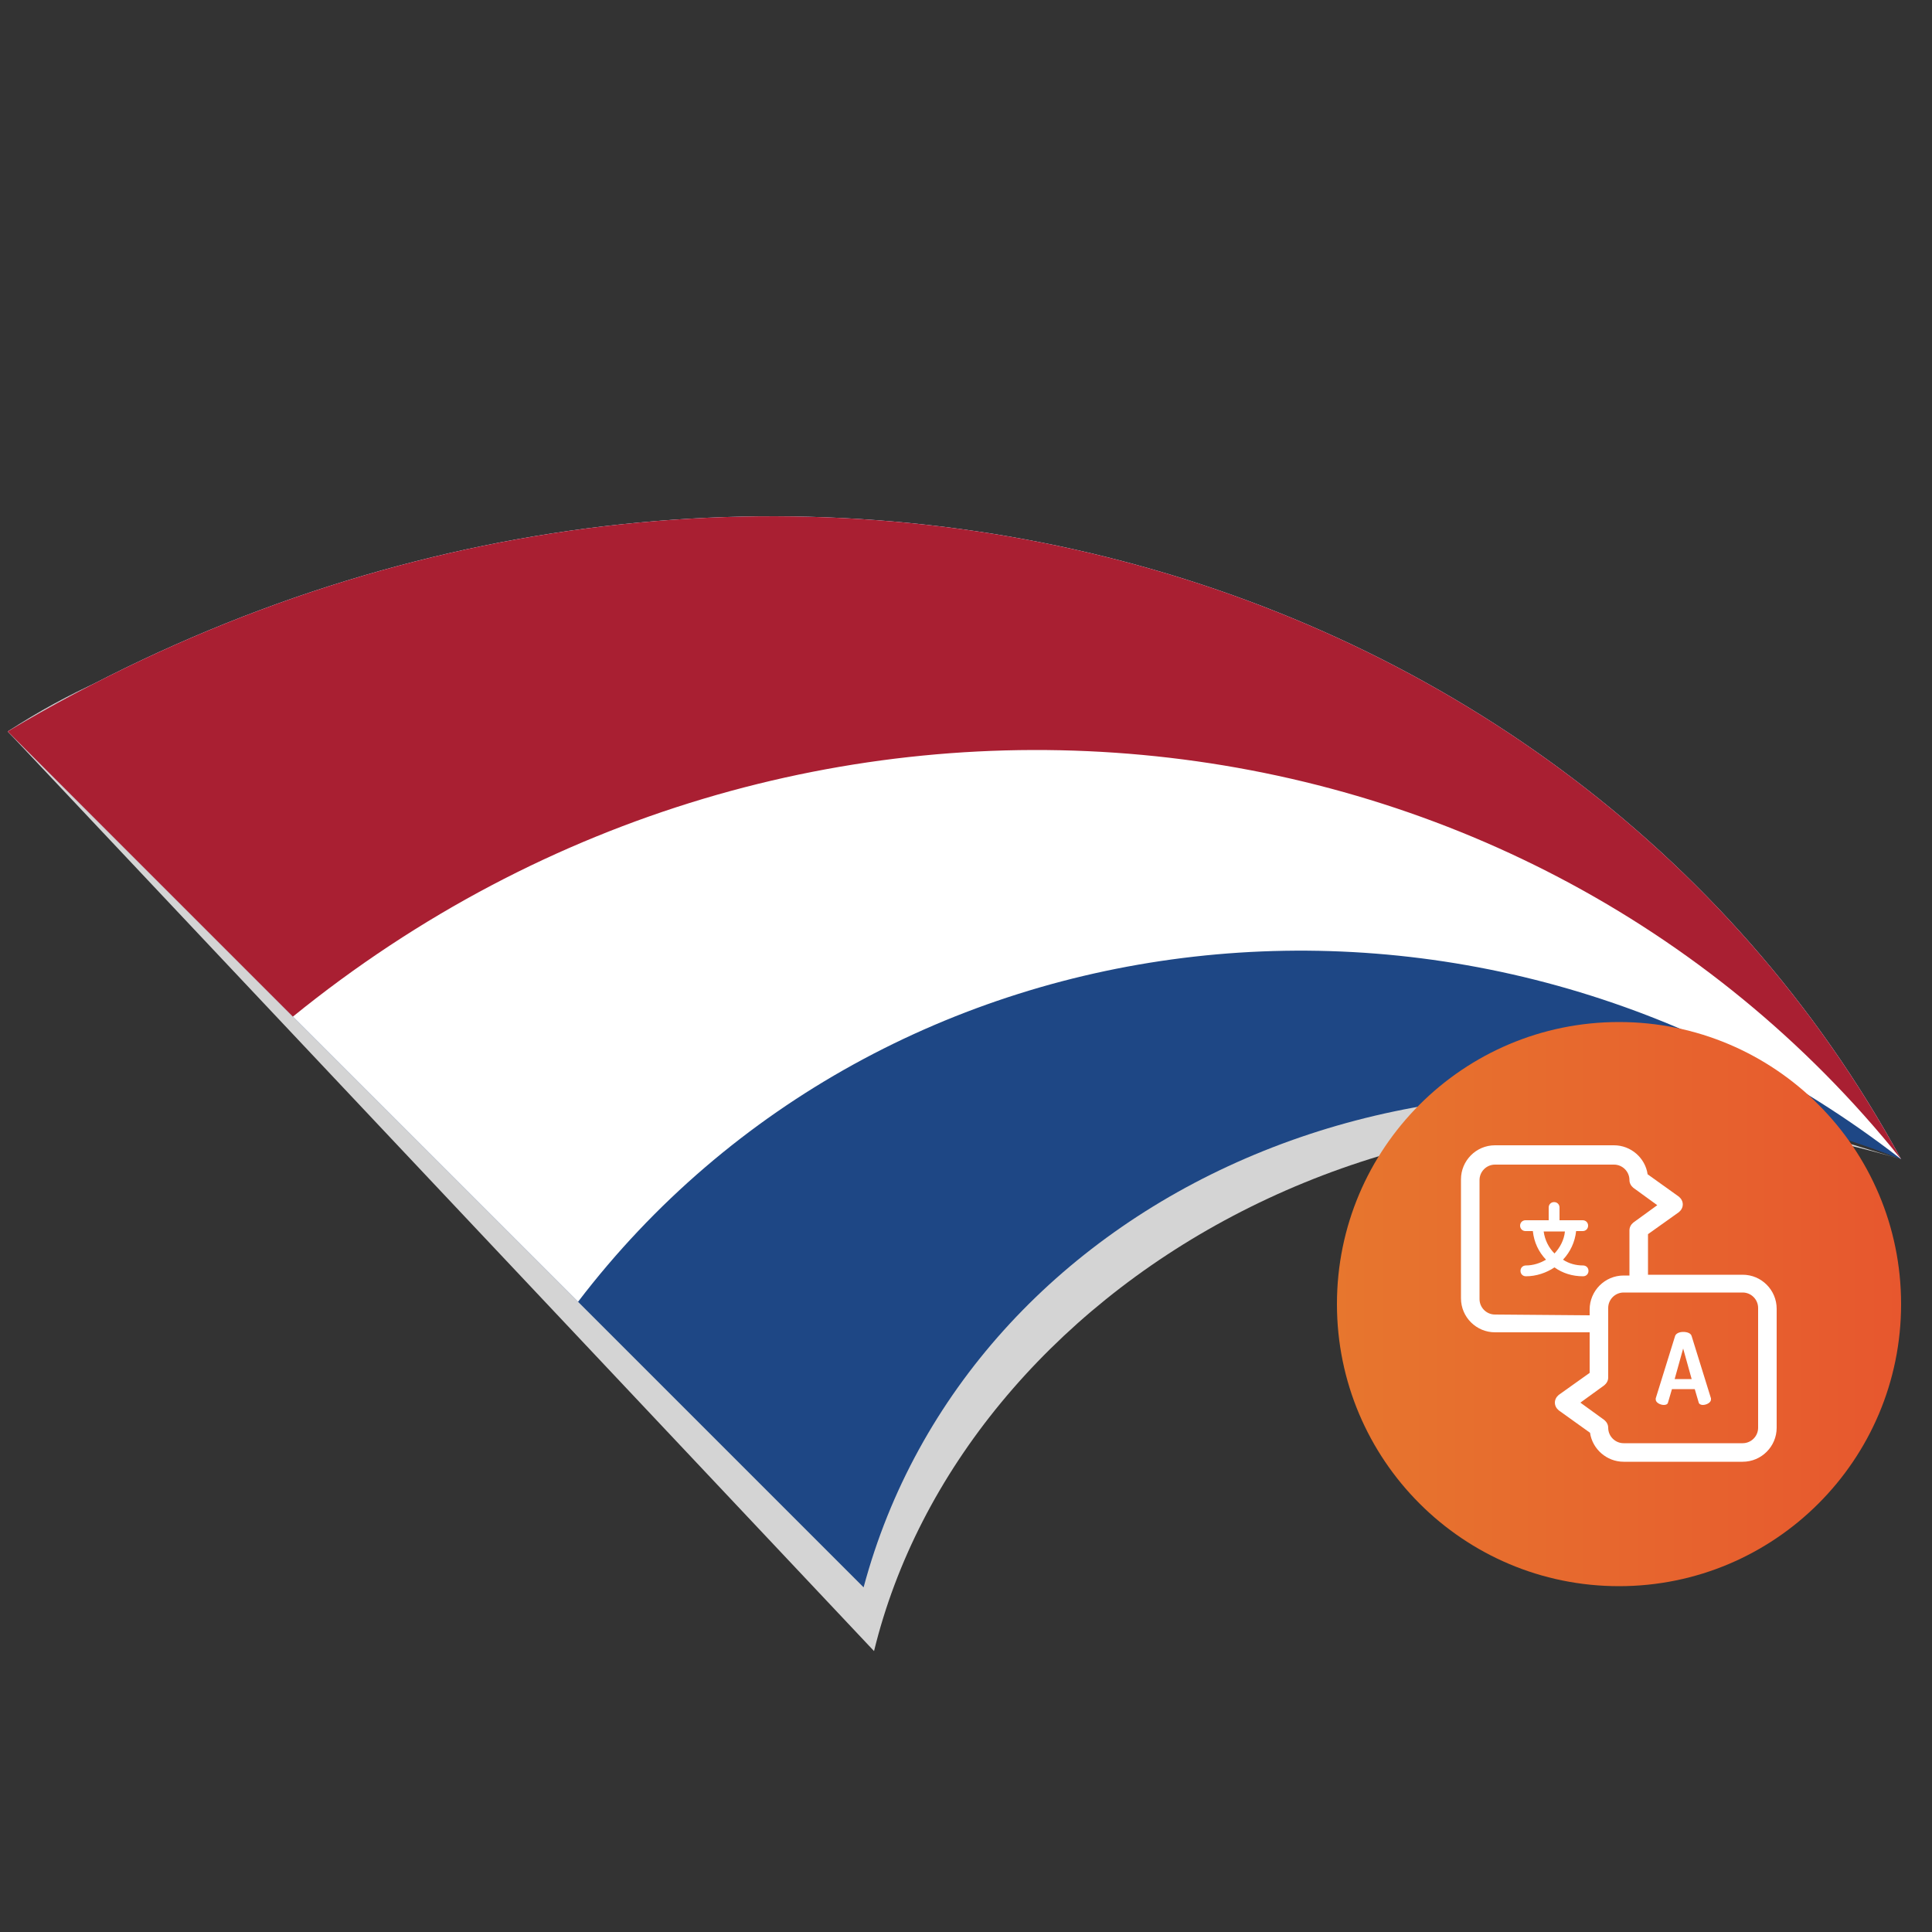 <?xml version="1.0" encoding="utf-8"?>
<!-- Generator: Adobe Illustrator 25.0.1, SVG Export Plug-In . SVG Version: 6.00 Build 0)  -->
<svg version="1.1" id="katman_1" xmlns="http://www.w3.org/2000/svg" xmlns:xlink="http://www.w3.org/1999/xlink" x="0px" y="0px"
	 viewBox="0 0 500 500" style="enable-background:new 0 0 500 500;" xml:space="preserve">
<rect x="0" y="0" width="500" height="500" fill="#333333" stroke="none"/>
<style type="text/css">
	.st0{fill-rule:evenodd;clip-rule:evenodd;fill:#D4D4D4;}
	.st1{clip-path:url(#SVGID_2_);fill:#1E4785;}
	.st2{clip-path:url(#SVGID_2_);fill:#FFFFFF;}
	.st3{clip-path:url(#SVGID_2_);fill:#A91F32;}
	.st4{fill:#FFFFFF;}
	.st5{fill:url(#SVGID_4_);}
</style>
<g>
	<g>
		<path class="st0" d="M2,189.3C128.4,107,265.6,233.5,492,300c-129.1-38-243.2,34.6-265.8,127.3L2,189.3z"/>
	</g>
	<g id="NETHERLANDS_2_">
		<g>
			<g>
				<defs>
					<path id="SVGID_7_" d="M2,189.3C184.4,80.7,403.8,138,492,300l0,0c-121.3-47.4-241.5,9.9-268.5,110.8
						C149.6,336.9,75.8,263.1,2,189.3z"/>
				</defs>
				<clipPath id="SVGID_1_">
					<use xlink:href="#SVGID_7_"  style="overflow:visible;"/>
				</clipPath>
			</g>
		</g>
		<g>
			<g>
				<defs>
					<path id="SVGID_9_" d="M2,189.3C184.4,80.7,403.8,138,492,300l0,0c-121.3-47.4-241.5,9.9-268.5,110.8
						C149.6,336.9,75.8,263.1,2,189.3z"/>
				</defs>
				<clipPath id="SVGID_2_">
					<use xlink:href="#SVGID_9_"  style="overflow:visible;"/>
				</clipPath>
				<path class="st1" d="M223.5,410.8C250.5,309.9,370.7,252.6,492,300l0,0C403.8,138,184.4,80.7,2,189.3
					C75.8,263.1,149.6,336.9,223.5,410.8z"/>
				<path class="st2" d="M149.6,336.9C228.5,233.5,381.8,214.4,492,300l0,0C403.8,138,184.4,80.7,2,189.3
					C51.2,238.5,100.4,287.7,149.6,336.9z"/>
				<path class="st3" d="M75.8,263.1c130.6-106,317-86.9,416.2,36.9l0,0C403.8,138,184.4,80.7,2,189.3
					C26.6,213.9,51.2,238.5,75.8,263.1z"/>
			</g>
		</g>
		<g>
			<g>
				<defs>
					<path id="SVGID_11_" d="M2,189.3C184.4,80.7,403.8,138,492,300l0,0c-121.3-47.4-241.5,9.9-268.5,110.8
						C149.6,336.9,75.8,263.1,2,189.3z"/>
				</defs>
				<clipPath id="SVGID_3_">
					<use xlink:href="#SVGID_11_"  style="overflow:visible;"/>
				</clipPath>
			</g>
		</g>
	</g>
</g>
<g>
	<path class="st4" d="M425.7,351.5c-0.2-0.6-0.9-0.9-1.6-0.9s-1.4,0.3-1.6,0.9l-3.8,12.3c0,0.1,0,0.2,0,0.2c0,0.6,0.9,1,1.6,1
		c0.4,0,0.8-0.1,0.9-0.5l0.7-2.6h4.5l0.7,2.6c0.1,0.4,0.4,0.5,0.9,0.5c0.7,0,1.6-0.5,1.6-1c0-0.1,0-0.1,0-0.2L425.7,351.5z
		 M422.4,360l1.7-6l1.7,6H422.4z"/>
	<path class="st4" d="M435.8,339h-18.3v-7.9l6-4.3c0.5-0.3,0.8-0.9,0.8-1.5s-0.3-1.1-0.8-1.5l-6-4.3c-0.5-3.2-3.2-5.6-6.5-5.6h-23.7
		c-3.7,0-6.7,3-6.7,6.7v23.6c0,3.7,3,6.7,6.7,6.7h18.3v7.5l-6.1,4.4c-0.5,0.3-0.8,0.9-0.8,1.5s0.3,1.1,0.8,1.5l6.2,4.4
		c0.5,3.2,3.3,5.7,6.7,5.7H436c3.7,0,6.7-3,6.7-6.7v-23.6C442.5,342,439.5,339,435.8,339z M386.5,347c-1.7,0-3.1-1.4-3.1-3.1V320
		c0-1.7,1.4-3.1,3.1-3.1h23.8c1.7,0,3.1,1.4,3.1,3.1c0,0.6,0.2,1.1,0.7,1.4l4.9,3.5l-4.8,3.5c-0.5,0.3-0.8,0.9-0.8,1.5v9h-1.3
		c-3.7,0-6.7,3-6.7,6.7v1.3L386.5,347L386.5,347z M439.5,369.9c0,1.7-1.4,3.1-3.1,3.1h-23.8c-1.7,0-3.1-1.4-3.1-3.1
		c0-0.6-0.2-1.1-0.7-1.4l-4.9-3.5l4.8-3.5c0.5-0.3,0.8-0.9,0.8-1.5v-14c0-1.7,1.4-3.1,3.1-3.1h3l0,0l0,0h20.9c1.7,0,3.1,1.4,3.1,3.1
		L439.5,369.9L439.5,369.9z"/>
	<path class="st4" d="M403.9,331c0.5,0,1-0.5,1-1s-0.5-1-1-1h-4.5v-2.4c0-0.5-0.5-1-1-1s-1,0.5-1,1v2.4H393c-0.5,0-1,0.5-1,1
		s0.5,1,1,1h1.4c0.2,2.1,1.1,4,2.5,5.5c-1.1,0.7-2.5,1.1-3.9,1.1c-0.5,0-1,0.5-1,1s0.5,1,1,1c2,0,3.9-0.6,5.5-1.7
		c1.5,1.1,3.4,1.7,5.5,1.7c0.5,0,1-0.5,1-1s-0.5-1-1-1c-1.4,0-2.7-0.4-3.9-1.1c1.4-1.5,2.3-3.4,2.5-5.5H403.9z M398.7,335.3
		c-1.1-1.2-1.9-2.7-2.1-4.4h4.2C400.6,332.6,399.8,334.2,398.7,335.3z"/>
</g>
<linearGradient id="SVGID_4_" gradientUnits="userSpaceOnUse" x1="346" y1="915.5" x2="492" y2="915.5" gradientTransform="matrix(1 0 0 1 0 -578)">
	<stop  offset="0" style="stop-color:#E7762E"/>
	<stop  offset="1" style="stop-color:#E7572E"/>
</linearGradient>
<circle class="st5" cx="419" cy="337.5" r="73"/>
<g>
	<path class="st4" d="M437.8,345.8c-0.2-0.8-1.2-1.1-2.2-1.1s-1.9,0.4-2.1,1.1l-5,16.1c0,0.1,0,0.2,0,0.3c0,0.8,1.2,1.4,2.1,1.4
		c0.6,0,1-0.2,1.1-0.7l1-3.4h5.9l1,3.4c0.1,0.5,0.6,0.7,1.1,0.7c0.9,0,2.1-0.6,2.1-1.4c0-0.1,0-0.1,0-0.3L437.8,345.8z M433.4,356.9
		l2.2-7.9l2.2,7.9H433.4z"/>
	<path class="st4" d="M451,329.9h-24.5v-10.5l8-5.7c0.6-0.5,1-1.2,1-2s-0.4-1.5-1-2l-8.1-5.8c-0.6-4.2-4.3-7.5-8.7-7.5h-30.8
		c-4.9,0-8.8,4-8.8,8.8V336c0,4.9,4,8.8,8.8,8.8h24.5v10.5l-8,5.7c-0.6,0.5-1,1.2-1,2s0.4,1.5,1,2l8.1,5.8c0.6,4.2,4.3,7.5,8.7,7.5
		H451c4.9,0,8.8-4,8.8-8.8v-30.8C459.8,333.9,455.9,329.9,451,329.9z M386.9,340.2c-2.2,0-4-1.8-4-4v-30.8c0-2.2,1.8-4,4-4h30.8
		c2.2,0,4,1.8,4,4c0,0.8,0.4,1.5,1,2l6.2,4.5l-6.2,4.5c-0.6,0.5-1,1.2-1,2v11.7h-1.5c-4.9,0-8.8,4-8.8,8.8v1.5L386.9,340.2
		L386.9,340.2z M455,369.5c0,2.2-1.8,4-4,4h-30.8c-2.2,0-4-1.8-4-4c0-0.8-0.4-1.5-1-2L409,363l6.2-4.5c0.6-0.5,1-1.2,1-2v-18
		c0-2.2,1.8-4,4-4h3.8l0,0l0,0h27c2.2,0,4,1.8,4,4V369.5L455,369.5z"/>
	<path class="st4" d="M409.6,318.6c0.8,0,1.4-0.6,1.4-1.4s-0.6-1.4-1.4-1.4h-6v-3.3c0-0.8-0.6-1.4-1.4-1.4s-1.4,0.6-1.4,1.4v3.3h-6
		c-0.8,0-1.4,0.6-1.4,1.4s0.6,1.4,1.4,1.4h1.9c0.3,2.9,1.5,5.4,3.4,7.4c-1.5,0.9-3.3,1.5-5.2,1.5c-0.8,0-1.4,0.6-1.4,1.4
		s0.6,1.4,1.4,1.4c2.7,0,5.3-0.9,7.4-2.3c2.1,1.5,4.6,2.3,7.4,2.3c0.8,0,1.4-0.6,1.4-1.4s-0.6-1.4-1.4-1.4c-1.9,0-3.7-0.5-5.2-1.5
		c1.9-2,3.1-4.6,3.4-7.4H409.6z M402.3,324.4c-1.5-1.5-2.5-3.5-2.8-5.7h5.5C404.8,320.9,403.7,322.9,402.3,324.4z"/>
</g>
</svg>
